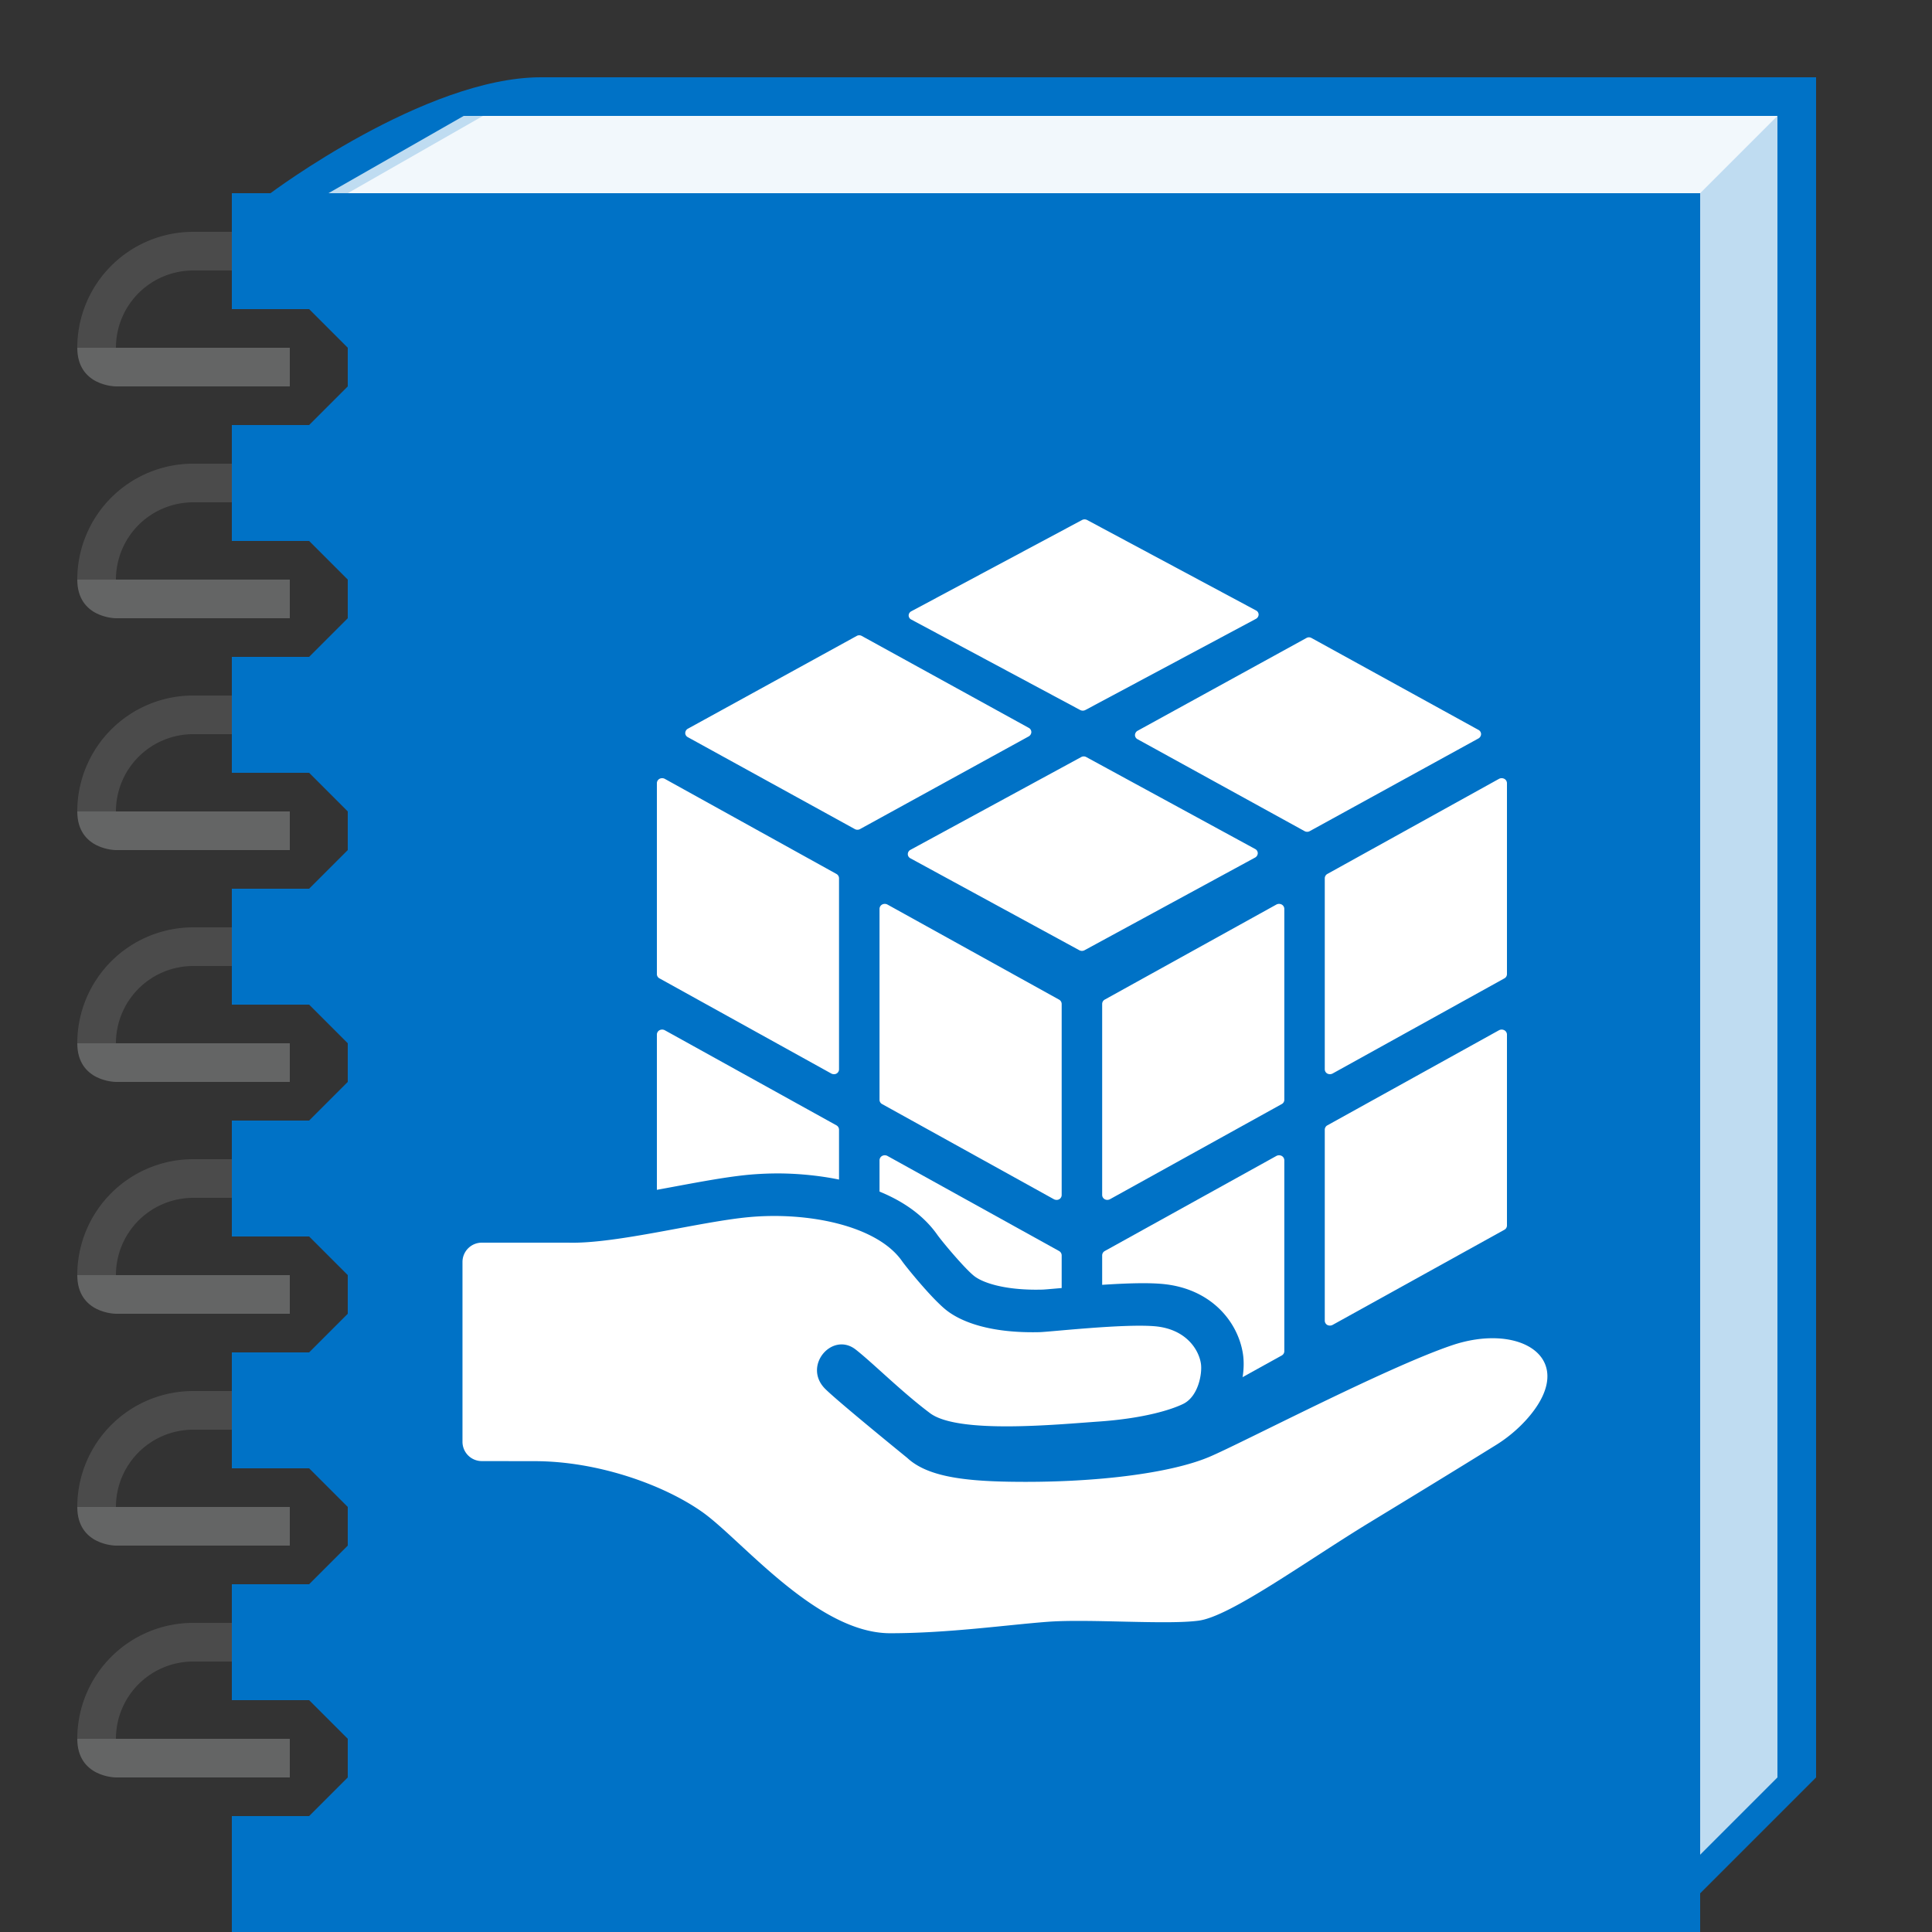 <svg viewBox="0 0 50 50" class="" role="presentation" focusable="false" xmlns:svg="http://www.w3.org/2000/svg" xmlns:xlink="http://www.w3.org/1999/xlink" id="FxSymbol0-0bb" data-type="1"><rect x="0" y="0" width="50" height="50" fill="#333333" stroke="none"/><g><title></title><path fill="#646565" d="M2 9h5.5v1H3s-1 0-1-1z"></path><path opacity=".5" fill="#646565" d="M6 6H5a3 3 0 0 0-3 3h1a2 2 0 0 1 2-2h1V6z"></path><path fill="#646565" d="M2 15h5.5v1H3s-1 0-1-1z"></path><path opacity=".5" fill="#646565" d="M6 12H5a3 3 0 0 0-3 3h1a2 2 0 0 1 2-2h1v-1z"></path><path fill="#646565" d="M2 21h5.5v1H3s-1 0-1-1z"></path><path opacity=".5" fill="#646565" d="M6 18H5a3 3 0 0 0-3 3h1a2 2 0 0 1 2-2h1v-1z"></path><path fill="#646565" d="M2 27h5.5v1H3s-1 0-1-1z"></path><path opacity=".5" fill="#646565" d="M6 24H5a3 3 0 0 0-3 3h1a2 2 0 0 1 2-2h1v-1z"></path><path fill="#646565" d="M2 33h5.5v1H3s-1 0-1-1z"></path><path opacity=".5" fill="#646565" d="M6 30H5a3 3 0 0 0-3 3h1a2 2 0 0 1 2-2h1v-1z"></path><path fill="#646565" d="M2 39h5.5v1H3s-1 0-1-1z"></path><path opacity=".5" fill="#646565" d="M6 36H5a3 3 0 0 0-3 3h1a2 2 0 0 1 2-2h1v-1z"></path><path fill="#646565" d="M2 45h5.5v1H3s-1 0-1-1z"></path><path opacity=".5" fill="#646565" d="M6 42H5a3 3 0 0 0-3 3h1a2 2 0 0 1 2-2h1v-1z"></path><path d="M14 2c-3 0-7 3-7 3h2v42h35v2l3-3V2H14z" style="fill: rgb(0, 114, 198);"></path><path opacity=".75" d="M12 3L8.5 5H10v43h34l2-2V3z" style="fill: rgb(255, 255, 255);"></path><path opacity=".8" d="M12.5 3L9 5h35l2-2z" style="fill: rgb(255, 255, 255);"></path><path d="M6 50v-3h2l1-1v-1l-1-1H6v-3h2l1-1v-1l-1-1H6v-3h2l1-1v-1l-1-1H6v-3h2l1-1v-1l-1-1H6v-3h2l1-1v-1l-1-1H6v-3h2l1-1v-1l-1-1H6v-3h2l1-1V9L8 8H6V5h38v45H6z" style="fill: rgb(0, 114, 198);"></path><path d="M28.657 31.053a.143.143 0 0 0 .068-.017l4.445-2.462a.126.126 0 0 0 .068-.112v-4.94a.13.13 0 0 0-.068-.113.148.148 0 0 0-.136 0L28.59 25.87a.13.13 0 0 0-.066.113v4.941c0 .047.025.089.066.112a.136.136 0 0 0 .067.017m0 6.506a.143.143 0 0 0 .068-.017l4.445-2.462a.126.126 0 0 0 .068-.112v-4.94a.13.13 0 0 0-.068-.113.148.148 0 0 0-.136 0l-4.444 2.462a.13.13 0 0 0-.066.113v4.941a.127.127 0 0 0 .133.128m5.761-9.759a.15.15 0 0 0 .069-.017l4.445-2.462a.126.126 0 0 0 .068-.112v-4.94a.128.128 0 0 0-.069-.113.148.148 0 0 0-.136 0l-4.444 2.462a.13.13 0 0 0-.066.113v4.941c0 .047.025.089.066.112a.153.153 0 0 0 .067.016m0 6.506a.15.15 0 0 0 .069-.017l4.445-2.462a.126.126 0 0 0 .068-.112v-4.94a.128.128 0 0 0-.069-.113.148.148 0 0 0-.136 0l-4.444 2.462a.13.13 0 0 0-.066.113v4.941c0 .047.025.089.066.112a.153.153 0 0 0 .067.016m-7.075-3.253a.143.143 0 0 1-.068-.017l-4.445-2.462a.126.126 0 0 1-.068-.112v-4.94a.13.13 0 0 1 .068-.113.148.148 0 0 1 .136 0l4.444 2.462a.13.13 0 0 1 .066.113v4.941a.127.127 0 0 1-.133.128m0 6.506a.143.143 0 0 1-.068-.017L22.83 35.08a.126.126 0 0 1-.068-.112v-4.94a.13.13 0 0 1 .068-.113.148.148 0 0 1 .136 0l4.444 2.462a.13.13 0 0 1 .066.113v4.941a.127.127 0 0 1-.133.128M21.582 27.8a.143.143 0 0 1-.068-.017l-4.445-2.462a.125.125 0 0 1-.069-.112v-4.94a.13.13 0 0 1 .068-.113.148.148 0 0 1 .136 0l4.444 2.462a.13.13 0 0 1 .066.113v4.941a.127.127 0 0 1-.132.128m0 6.506a.143.143 0 0 1-.068-.017l-4.445-2.462a.125.125 0 0 1-.069-.112v-4.94a.13.13 0 0 1 .068-.113.148.148 0 0 1 .136 0l4.444 2.462a.13.13 0 0 1 .066.113v4.941a.127.127 0 0 1-.132.128m1.93-12.265a.126.126 0 0 1 .05-.047l4.417-2.4a.136.136 0 0 1 .134-.001l4.372 2.38a.123.123 0 0 1 .066.11.133.133 0 0 1-.068.11l-4.417 2.4a.142.142 0 0 1-.133-.001l-4.373-2.38a.121.121 0 0 1-.048-.171m-5.759-3.135a.13.13 0 0 1 .049-.047l4.368-2.4a.132.132 0 0 1 .132-.001l4.324 2.38c.04.022.065.063.065.11a.133.133 0 0 1-.068.11l-4.368 2.4a.138.138 0 0 1-.131-.001l-4.325-2.38a.122.122 0 0 1-.065-.107.142.142 0 0 1 .019-.064m11.639.053a.13.13 0 0 1 .049-.047l4.368-2.4a.132.132 0 0 1 .132-.001l4.324 2.38c.04.022.065.063.065.11a.133.133 0 0 1-.068.11l-4.368 2.4a.138.138 0 0 1-.131-.001l-4.325-2.38a.122.122 0 0 1-.065-.107.138.138 0 0 1 .019-.064m-5.858-3.093a.13.13 0 0 1 .05-.046l4.417-2.361a.141.141 0 0 1 .134-.001l4.372 2.341a.121.121 0 0 1 .066.108.132.132 0 0 1-.068.108l-4.417 2.361a.145.145 0 0 1-.133-.001l-4.373-2.342a.119.119 0 0 1-.066-.106c0-.023.007-.043.018-.061" style="fill: rgb(255, 255, 255);"></path><path d="M23.136 43.167c-1.797 0-3.402-1.483-4.574-2.567-.335-.31-.651-.602-.86-.749-.772-.548-2.28-1.137-3.764-1.137l-1.375-.002a1.503 1.503 0 0 1-1.495-1.5v-4.653c0-.827.673-1.5 1.5-1.5h2.24l.111 1.002v-1c.644 0 1.647-.187 2.534-.352.71-.132 1.38-.256 1.938-.308.243-.021.491-.033.741-.033.707 0 3.096.115 4.132 1.597.122.17.685.846.941 1.053.216.174.753.359 1.613.359l.157-.002c.067-.002.225-.017.434-.035.597-.052 1.499-.131 2.183-.131.161 0 .31.005.438.015 1.308.097 2.016.987 2.139 1.827.047.32 0 .759-.175 1.164l.487-.238c1.542-.758 3.654-1.795 4.876-2.207a4.296 4.296 0 0 1 1.37-.236c.991 0 1.811.41 2.191 1.097.206.37.458 1.141-.163 2.137-.322.518-.834 1.019-1.404 1.373a455.094 455.094 0 0 1-3.273 2.006c-.465.283-.94.591-1.408.894-1.609 1.042-2.636 1.686-3.41 1.792a7.985 7.985 0 0 1-1.053.052c-.342 0-.723-.009-1.106-.018A47.395 47.395 0 0 0 28 42.849c-.265 0-.509.005-.713.021-.305.023-.648.058-1.019.096-.901.088-2.021.201-3.132.201z" style="fill: rgb(0, 114, 198);"></path><path d="M37.577 34.816c-1.698.574-5.42 2.522-6.273 2.885-1.004.428-2.997.686-5.222.645-1.23-.023-2.109-.156-2.603-.616 0 0-1.761-1.43-2.118-1.781-.603-.595.177-1.498.785-1.022.447.35 1.196 1.102 1.924 1.646.728.545 3.297.291 4.36.217 1.225-.085 1.916-.323 2.189-.456.397-.193.497-.79.461-1.039-.053-.367-.39-.913-1.222-.974-.833-.062-2.682.148-2.956.155-1.281.031-2.038-.269-2.422-.578-.384-.31-1.042-1.126-1.134-1.259-.645-.923-2.435-1.281-3.962-1.14-1.274.117-3.435.696-4.675.661h-2.24a.5.5 0 0 0-.5.5v4.653a.5.5 0 0 0 .498.5l1.372.002c1.624 0 3.335.607 4.342 1.32s2.956 3.133 4.856 3.133c1.506 0 3.017-.216 4.076-.296s3.087.083 3.911-.03 2.773-1.537 4.422-2.541c1.009-.614 2.135-1.3 3.278-2.009.455-.283.851-.677 1.084-1.052.815-1.312-.589-2.079-2.231-1.524z" style="fill: rgb(255, 255, 255);"></path></g></svg>